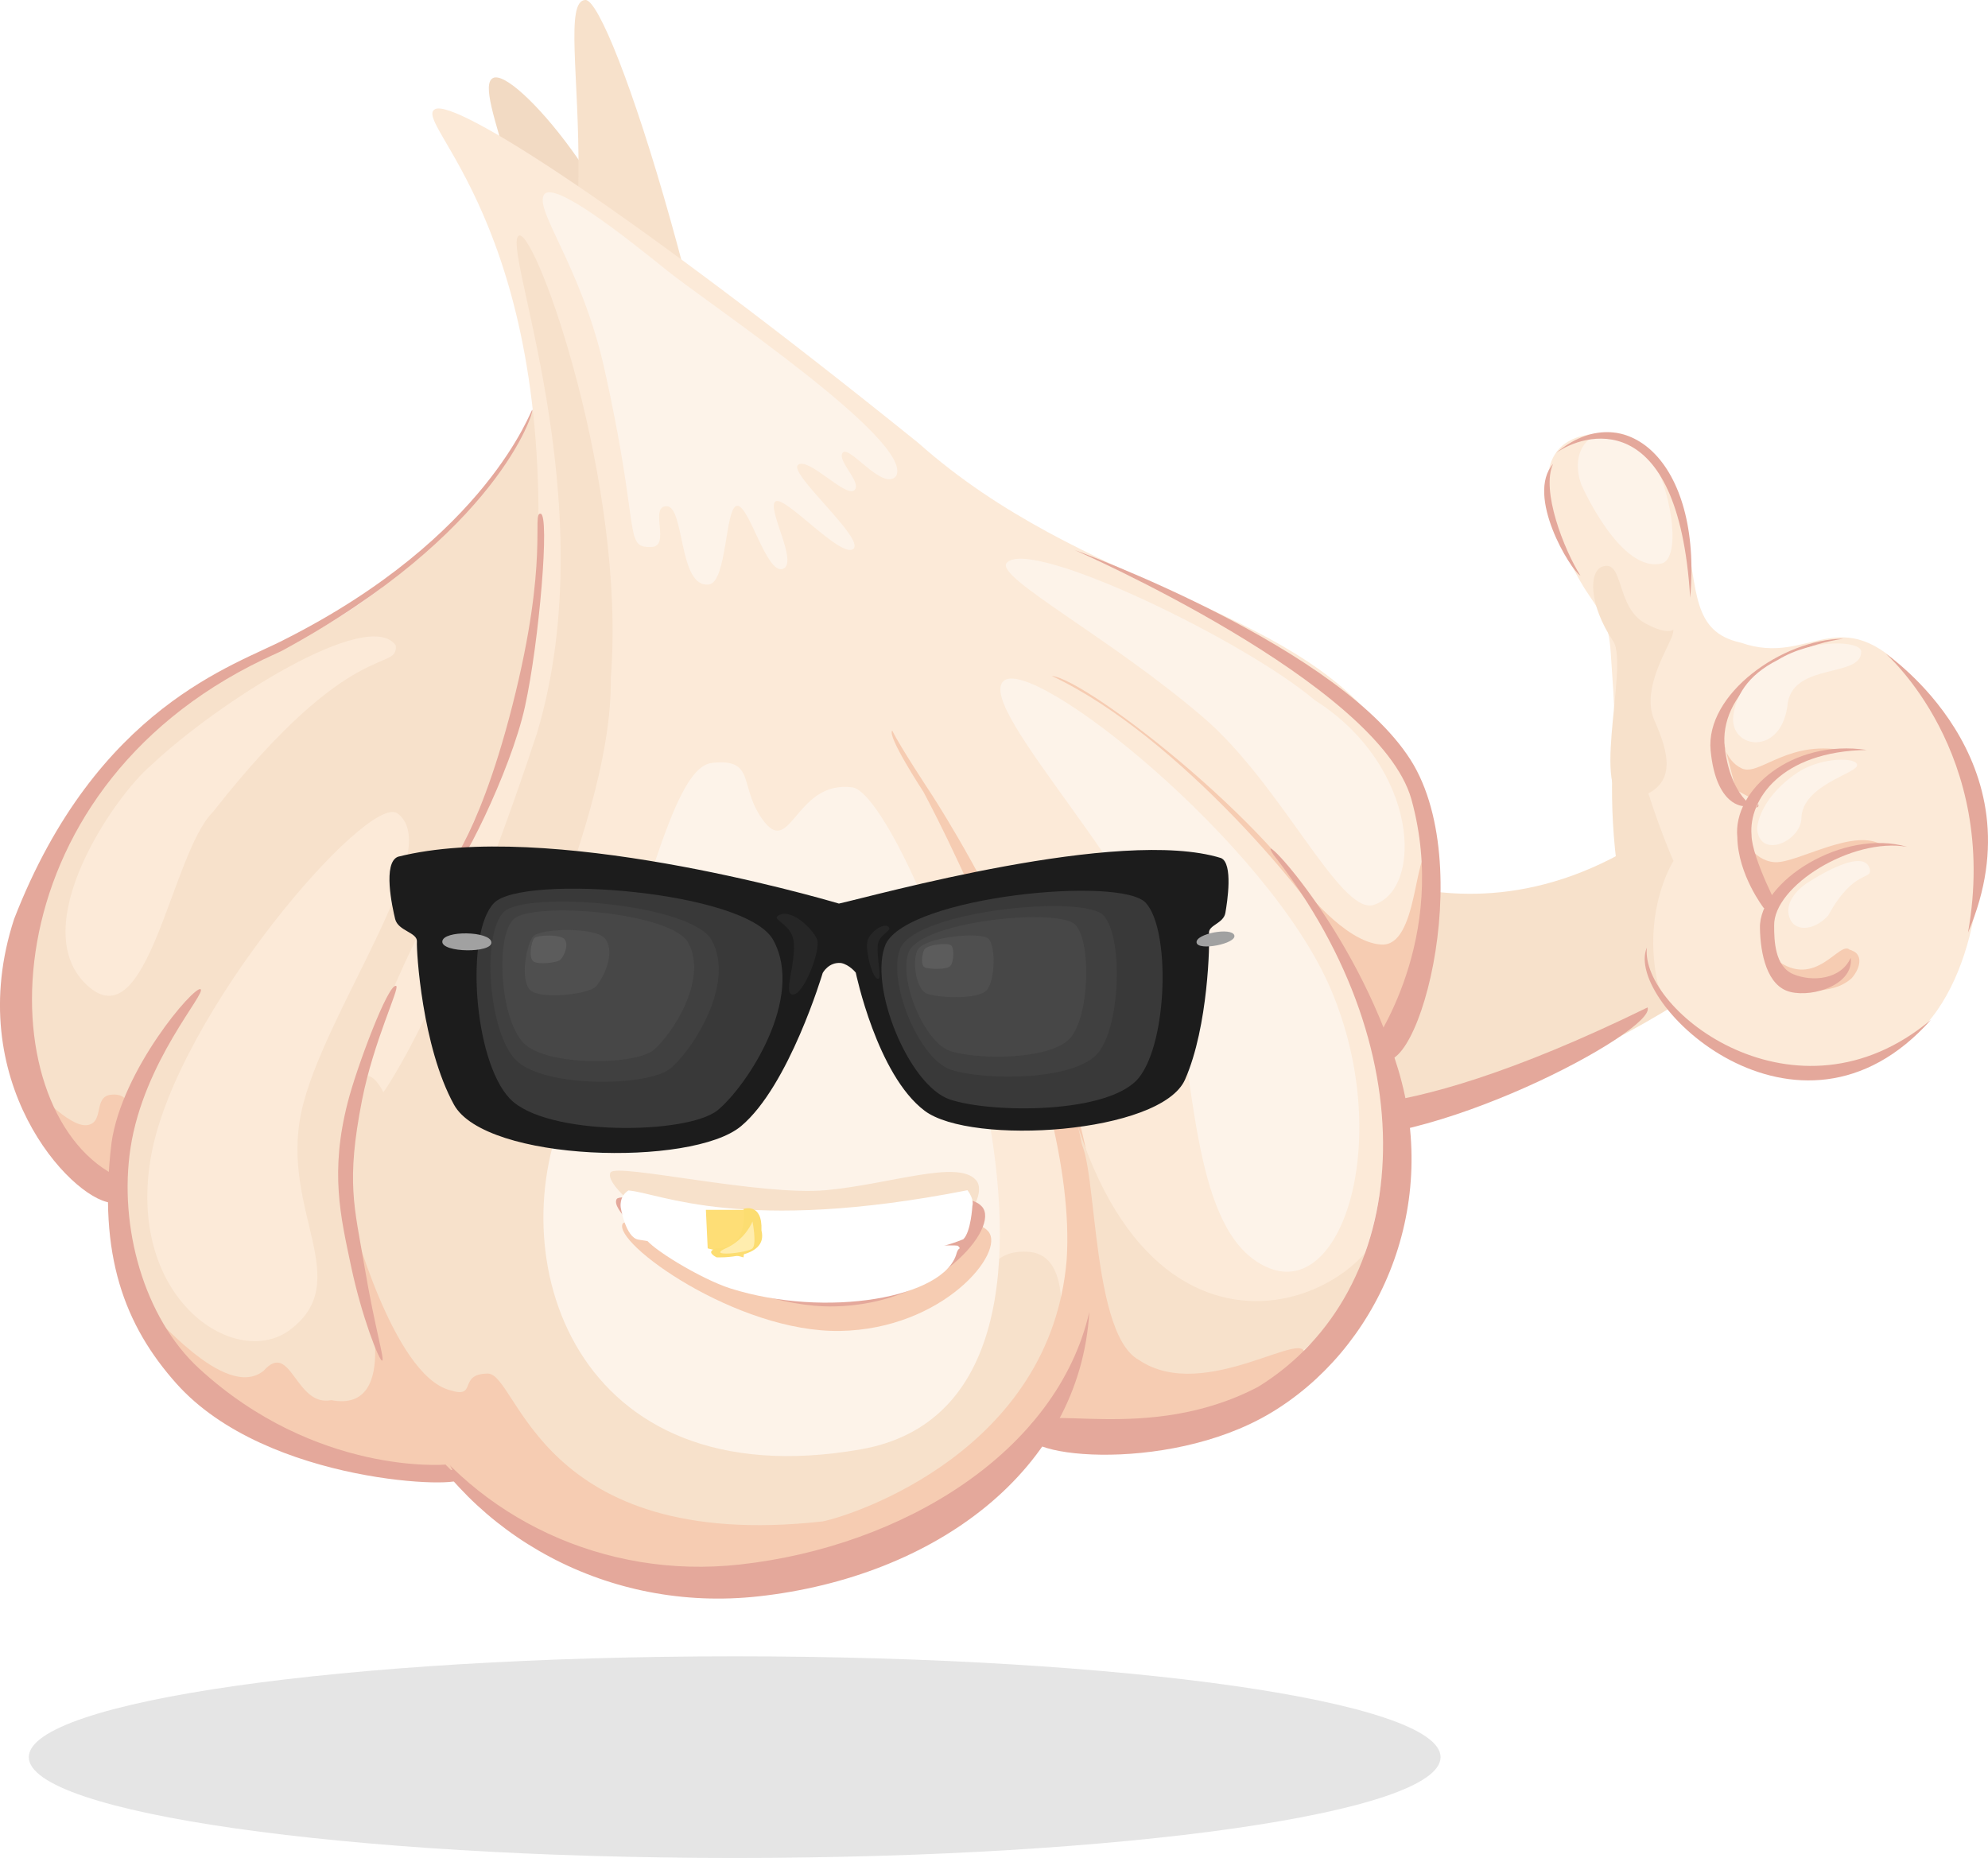 <svg version="1.1" xmlns="http://www.w3.org/2000/svg" xmlns:xlink="http://www.w3.org/1999/xlink" width="138" height="129" viewBox="0 0 138 129">
<defs>
<filter id="Shape-33-fx" filterUnits="userSpaceOnUse">
<feFlood flood-color="#121212" flood-opacity="1.000"/>
<feComposite operator="in" in2="SourceAlpha" />
<feOffset dx="1" dy="1.732"/>
<feGaussianBlur stdDeviation="0.0" result="blur" />
<feComposite operator="out" in="blur" in2="SourceAlpha" result="maskedShadow"/>
<feComposite operator="over" in="maskedShadow" in2="SourceGraphic" result="dropShadow"/>
<feFlood flood-color="#FFFFFF" flood-opacity="0.500"/>
<feComposite operator="out" in2="SourceAlpha"/>
<feOffset dx="1" dy="1.732"/>
<feGaussianBlur stdDeviation="0.0" result="blur" />
<feComposite operator="in" in="blur" in2="SourceAlpha" result="maskedShadow"/>
<feBlend mode="normal" in="maskedShadow" in2="dropShadow" result="innerShadow"/>
</filter>
<filter id="Shape-33-copy-fx" filterUnits="userSpaceOnUse">
<feFlood flood-color="#121212" flood-opacity="1.000"/>
<feComposite operator="in" in2="SourceAlpha" />
<feOffset dx="1" dy="1.732"/>
<feGaussianBlur stdDeviation="0.0" result="blur" />
<feComposite operator="out" in="blur" in2="SourceAlpha" result="maskedShadow"/>
<feComposite operator="over" in="maskedShadow" in2="SourceGraphic" result="dropShadow"/>
<feFlood flood-color="#FFFFFF" flood-opacity="0.500"/>
<feComposite operator="out" in2="SourceAlpha"/>
<feOffset dx="1" dy="1.732"/>
<feGaussianBlur stdDeviation="0.0" result="blur" />
<feComposite operator="in" in="blur" in2="SourceAlpha" result="maskedShadow"/>
<feBlend mode="normal" in="maskedShadow" in2="dropShadow" result="innerShadow"/>
</filter>
</defs>
<g id="icon-cta-garliic">
<path id="shadow" d="M51.000,115.000 C78.062,115.000 100.000,118.134 100.000,122.000 C100.000,125.866 78.062,129.000 51.000,129.000 C23.938,129.000 2.000,125.866 2.000,122.000 C2.000,118.134 23.938,115.000 51.000,115.000 z" fill="#000000" opacity="0.102" />
<g id="hand-like">
<path id="Shape-42" d="M95.589,66.712 C98.581,64.025 94.853,61.089 98.496,61.740 C103.288,62.598 110.481,62.106 118.100,55.236 C131.509,43.144 125.128,59.261 123.896,63.269 C122.664,67.278 100.463,80.297 90.489,77.945 C89.824,73.914 89.206,70.004 95.589,66.712 z" fill="#F7E1CB" />
<path id="Shape-60" d="M90.248,76.384 C90.248,76.384 95.418,79.218 114.368,69.947 C115.033,71.559 98.802,80.184 91.122,78.874 C89.260,78.740 90.248,76.384 90.248,76.384 z" fill="#E4A89B" />
<path id="Shape-43" d="M109.791,30.275 C114.579,29.015 116.212,33.904 116.996,37.151 C117.895,40.871 117.384,43.881 120.852,44.623 C125.704,46.324 127.629,41.459 132.676,46.965 C136.287,50.708 137.430,54.677 137.478,58.853 C137.525,63.030 136.161,72.512 128.886,73.899 C121.612,75.286 116.680,71.913 115.310,68.837 C113.939,65.761 114.367,63.363 114.497,60.304 C111.874,57.467 112.269,51.628 111.940,47.224 C111.703,44.056 111.906,43.639 110.312,41.337 C108.717,39.034 105.003,31.535 109.791,30.275 z" fill="#FCEAD8" />
<path id="Shape-55" d="M111.211,39.347 C112.744,38.784 112.143,42.184 114.230,43.294 C116.317,44.405 116.213,43.285 116.130,43.966 C116.047,44.648 113.842,47.738 114.839,50.006 C115.837,52.273 116.579,54.711 113.337,55.466 C110.096,56.222 113.133,46.252 111.985,44.527 C110.244,41.910 110.315,39.676 111.211,39.347 z" fill="#F7E1CB" />
<path id="Shape-54" d="M110.336,30.479 C108.935,31.674 109.781,33.669 109.781,33.669 C109.781,33.669 112.519,39.920 115.411,39.103 C116.579,38.664 116.178,34.787 114.832,32.078 C113.486,29.369 110.762,29.897 110.336,30.479 z" fill="#FDF3E9" />
<path id="Shape-53" d="M113.175,50.585 C114.452,56.008 116.169,59.777 116.169,59.777 C116.169,59.777 113.783,63.442 115.226,68.937 C110.380,62.749 111.898,45.163 113.175,50.585 z" fill="#F7E1CB" />
<path id="Shape-50" d="M128.421,65.962 C129.322,66.156 129.216,67.146 128.531,67.924 C127.066,69.239 124.442,68.652 124.442,68.652 C124.442,68.652 128.356,67.688 128.421,65.962 z" fill="#F6CCB2" />
<path id="Shape-47" d="M119.574,51.214 C119.574,51.214 119.661,52.767 120.909,53.352 C122.156,53.936 124.188,51.194 128.374,52.184 C125.090,51.388 121.759,55.518 121.759,55.518 L120.507,54.852 L119.574,51.214 z" fill="#F6CCB2" />
<path id="Shape-48" d="M120.929,58.026 L122.672,63.094 C122.672,63.094 126.051,58.388 130.684,58.695 C128.749,57.412 124.761,59.938 123.219,59.863 C121.676,59.788 120.929,58.026 120.929,58.026 z" fill="#F6CCB2" />
<path id="Shape-49" d="M123.271,66.610 C126.066,68.786 127.721,65.197 128.421,65.962 C128.563,65.832 128.824,66.625 128.704,66.684 C128.683,67.751 128.303,68.183 127.590,68.471 C124.741,68.981 122.164,68.519 123.271,66.610 z" fill="#F6CCB2" />
<path id="Shape-51" d="M124.175,63.552 C124.459,64.778 125.953,64.638 126.912,63.557 C128.712,60.267 129.997,61.165 129.788,60.313 C129.320,58.666 125.341,61.379 125.341,61.379 C125.341,61.379 123.892,62.327 124.175,63.552 z" fill="#FDF3E9" />
<path id="Shape-56" d="M114.321,65.790 C112.671,69.576 124.823,81.180 134.038,70.806 C124.681,78.646 113.838,70.165 114.321,65.790 z" fill="#E4A89B" />
<path id="Shape-57" d="M130.907,45.393 C130.907,45.393 141.766,52.725 136.612,64.752 C138.826,52.279 130.907,45.393 130.907,45.393 z" fill="#E4A89B" />
<path id="Shape-58" d="M108.015,31.455 C112.712,27.493 118.184,31.915 117.326,41.500 C116.503,27.951 109.823,30.120 108.015,31.455 z" fill="#E4A89B" />
<path id="Shape-59" d="M107.815,32.204 C105.874,34.408 109.019,39.579 109.709,39.970 C108.577,38.190 106.946,34.038 107.815,32.204 z" fill="#E4A89B" />
<path id="Shape-44-copy-2" d="M132.393,58.798 C127.947,57.496 122.087,61.199 122.169,64.444 C122.200,66.189 122.642,68.475 124.284,68.872 C125.926,69.270 128.693,68.316 128.470,66.503 C127.786,68.019 125.800,68.184 124.495,67.644 C123.189,67.104 123.155,65.277 123.155,64.275 C123.091,61.529 128.549,58.117 132.393,58.798 z" fill="#E4A89B" />
<path id="Shape-44" d="M127.962,44.346 C123.702,44.381 118.364,48.199 118.746,52.114 C119.128,56.029 121.051,55.969 121.051,55.969 C121.051,55.969 121.872,56.556 122.037,55.800 C122.344,56.563 120.186,55.692 119.732,51.945 C119.278,48.198 123.309,45.028 127.962,44.346 z" fill="#E4A89B" />
<path id="Shape-44-copy" d="M129.585,52.070 C124.440,51.299 120.270,54.823 120.599,58.136 C120.645,60.727 122.420,63.027 122.420,63.027 C122.420,63.027 123.241,63.613 123.406,62.858 C123.713,63.621 121.585,59.569 121.585,57.967 C121.378,55.557 123.598,52.168 129.585,52.070 z" fill="#E4A89B" />
<path id="Shape-45" d="M124.108,48.754 C124.613,46.014 129.219,47.049 129.198,45.246 C129.237,44.505 125.905,44.287 123.400,45.826 C121.245,46.912 120.487,48.383 120.319,49.698 C120.028,52.012 123.748,52.594 124.108,48.754 z" fill="#FDF3E9" />
<path id="Shape-45-copy" d="M125.048,56.821 C125.080,54.522 128.865,53.714 128.914,53.137 C128.962,52.560 126.451,52.540 124.811,53.619 C123.171,54.698 122.139,56.162 121.971,57.478 C122.080,59.687 124.978,58.466 125.048,56.821 z" fill="#FDF3E9" />
</g>
<g id="garlick">
<g id="body">
<path id="Shape-3" d="M37.095,23.940 C37.733,15.201 32.709,6.231 34.216,5.421 C35.723,4.612 43.804,14.313 44.148,20.375 C44.493,26.436 36.456,32.679 37.095,23.940 z" fill="#F2DAC3" />
<path id="Shape-2" d="M40.641,-0.001 C37.796,0.054 44.634,20.954 33.322,34.196 C22.011,47.438 15.178,44.005 7.021,54.248 C-6.092,71.433 7.954,82.187 7.954,82.187 C7.954,82.187 9.335,104.511 35.182,101.643 C72.692,97.482 44.143,-0.068 40.641,-0.001 z" fill="#F7E1CB" />
<path id="Shape-21" d="M2.333,75.532 C2.333,75.532 4.759,78.260 6.020,78.120 C7.281,77.981 6.442,76.147 7.703,76.007 C8.963,75.867 9.079,76.925 8.728,77.606 C8.378,78.287 8.000,82.610 8.000,82.610 L3.755,78.800 L2.333,75.532 z" fill="#F6CCB2" />
<path id="Shape-1" d="M30.198,7.580 C28.553,8.464 38.408,15.553 37.295,39.692 C36.370,59.753 22.692,67.222 24.621,84.834 C25.733,94.983 29.769,111.449 54.040,108.756 C70.119,106.973 72.561,98.923 72.561,98.923 C72.561,98.923 99.120,102.834 95.861,73.078 C97.817,71.124 102.497,59.805 96.096,50.884 C89.696,41.963 75.206,40.948 63.763,30.767 C43.857,14.710 31.605,6.824 30.198,7.580 z" fill="#FCEAD8" />
<path id="Shape-16" d="M36.051,16.349 C34.603,16.724 42.105,34.730 37.281,50.891 C31.054,69.778 26.613,75.836 26.613,75.836 C26.613,75.836 24.120,70.547 23.969,82.765 C23.818,94.984 38.002,107.967 45.285,108.443 C64.941,111.186 72.282,98.598 72.282,98.598 C72.282,98.598 75.934,87.276 71.429,86.919 C66.923,86.563 68.856,92.556 64.723,93.657 C56.760,95.263 59.900,80.429 52.269,76.780 C44.638,73.132 38.237,79.042 35.437,76.784 C32.638,74.525 42.551,58.227 42.397,47.113 C43.483,33.720 37.312,16.209 36.051,16.349 z" fill="#F7E1CB" />
<path id="Shape-15" d="M24.365,84.434 C24.365,84.434 27.273,95.457 31.218,96.517 C33.202,97.154 31.732,95.390 33.857,95.368 C35.982,95.347 37.348,107.825 57.101,105.634 C59.389,105.166 72.934,100.666 74.043,87.486 C74.895,74.868 64.103,54.980 64.103,54.980 C64.103,54.980 61.550,51.089 61.935,50.725 C62.483,51.842 64.523,54.934 64.523,54.934 C64.523,54.934 77.253,74.071 76.097,88.756 C74.940,103.441 61.138,107.541 56.841,109.088 C44.068,112.859 34.735,105.332 33.126,104.226 C25.217,98.040 24.365,84.434 24.365,84.434 z" fill="#F6CCB2" />
<path id="Shape-14-copy" d="M37.528,35.665 C36.882,35.594 38.156,38.807 35.579,48.940 C33.002,59.072 30.541,60.558 31.132,60.778 C31.724,60.998 35.450,53.592 36.442,49.058 C37.435,44.524 38.174,35.737 37.528,35.665 z" fill="#E4A89B" />
<path id="Shape-8" d="M10.500,80.192 C12.295,70.362 25.511,55.087 27.576,56.463 C31.041,58.968 22.393,70.312 20.916,77.217 C19.439,84.123 24.757,88.993 20.027,92.407 C16.172,95.082 8.706,90.022 10.500,80.192 z" fill="#FCEAD8" />
<path id="Shape-9" d="M27.469,44.809 C25.581,42.129 15.139,48.746 10.512,53.112 C7.884,55.329 1.748,64.360 6.017,68.381 C10.285,72.402 11.869,59.246 14.784,56.374 C24.441,44.057 27.678,46.712 27.469,44.809 z" fill="#FCEAD8" />
<path id="Shape-18" d="M74.623,77.544 C80.964,98.576 98.078,88.904 96.414,82.007 C97.818,76.216 97.261,82.101 96.644,86.049 C88.555,101.064 73.704,99.787 75.770,86.125 C75.482,81.555 75.183,79.208 74.623,77.544 z" fill="#F7E1CB" />
<path id="Shape-18-copy" d="M92.436,65.109 C91.411,62.868 81.974,51.142 73.005,46.929 C75.510,47.150 89.618,58.143 92.647,65.086 C96.968,72.725 96.020,73.425 92.436,65.109 z" fill="#F6CCB2" />
<path id="Shape-4" d="M37.756,13.531 C38.395,12.445 43.527,16.542 46.327,18.800 C49.126,21.058 63.462,30.623 62.212,33.045 C61.324,34.158 58.944,30.870 58.500,31.426 C58.056,31.983 59.912,33.554 59.292,34.046 C58.673,34.537 56.089,31.694 55.396,32.278 C54.702,32.863 60.083,37.426 59.233,38.112 C58.382,38.799 54.442,34.330 53.823,34.821 C53.203,35.313 55.472,39.121 54.335,39.501 C53.198,39.881 51.993,35.024 51.162,35.117 C50.330,35.209 50.473,40.353 49.235,40.575 C47.082,40.898 47.550,35.179 46.284,35.150 C45.019,35.121 46.618,37.989 45.186,37.979 C43.256,38.024 44.502,36.874 41.890,25.322 C40.299,18.477 37.118,14.616 37.756,13.531 z" fill="#FDF3E9" />
<path id="Shape-17" d="M74.611,79.074 C76.269,78.676 75.440,92.468 79.057,94.422 C83.653,97.551 91.106,91.801 90.520,94.220 C88.741,99.341 77.955,99.895 77.955,99.895 C77.955,99.895 72.094,100.760 71.885,98.856 C78.052,94.961 72.953,79.472 74.611,79.074 z" fill="#F6CCB2" />
<path id="Ellipse-1" d="M51.367,108.625 C62.668,107.371 73.377,100.819 75.616,91.094 C74.958,102.095 64.873,109.481 52.672,110.834 C42.234,111.992 32.668,106.648 28.270,98.166 C33.090,105.345 41.867,109.678 51.367,108.625 z" fill="#E4A89B" />
<path id="Shape-5" d="M69.892,39.069 C71.543,37.302 86.350,44.444 91.279,48.621 C98.484,53.187 98.881,61.776 95.301,62.845 C92.968,63.407 88.949,54.472 83.555,49.834 C77.026,44.220 68.988,40.037 69.892,39.069 z" fill="#FDF3E9" />
<path id="Shape-19" d="M90.338,61.489 C90.338,61.489 93.323,65.439 95.891,65.582 C98.459,65.725 98.138,58.911 99.235,59.217 C100.332,59.524 97.870,71.999 96.212,72.396 C95.420,70.986 90.338,61.489 90.338,61.489 z" fill="#F6CCB2" />
<path id="Shape-20" d="M25.341,89.463 C25.341,89.463 27.995,98.159 22.999,97.215 C20.501,97.706 20.201,93.030 18.309,95.167 C15.575,97.396 10.375,90.695 10.677,91.518 C10.980,92.341 14.499,99.228 22.552,100.904 C28.014,102.224 31.400,102.063 31.400,102.063 L25.341,89.463 z" fill="#F6CCB2" />
<path id="Shape-6" d="M69.643,47.301 C71.559,45.376 88.100,58.526 92.410,68.751 C96.720,78.976 93.255,90.064 88.144,88.062 C83.033,86.060 83.018,76.215 81.577,68.882 C80.136,61.550 67.726,49.227 69.643,47.301 z" fill="#FDF3E9" />
<path id="Shape-7" d="M49.420,52.970 C52.572,52.620 51.204,54.699 53.058,57.062 C54.912,59.424 55.290,54.138 59.177,54.670 C63.064,55.202 79.778,97.125 59.744,100.631 C39.709,104.138 34.541,87.049 39.453,76.552 C44.365,66.055 46.267,53.320 49.420,52.970 z" fill="#FDF3E9" />
<path id="Shape-14" d="M27.507,68.459 C26.978,68.160 24.732,74.189 24.138,76.539 C22.896,81.386 23.637,84.445 24.373,87.931 C25.109,91.417 26.334,94.524 26.527,94.469 C26.719,94.414 26.040,92.306 25.295,87.899 C24.600,83.782 24.009,82.084 25.133,76.372 C25.935,72.300 27.740,68.647 27.507,68.459 z" fill="#E4A89B" />
<path id="Shape-10" d="M74.600,38.189 C74.600,38.189 95.709,47.407 97.978,55.504 C100.631,65.163 95.278,72.607 95.185,72.725 C97.643,77.696 102.747,61.182 98.143,53.130 C93.423,44.985 74.600,38.189 74.600,38.189 z" fill="#E4A89B" />
<path id="Shape-11" d="M88.403,59.349 C99.281,73.233 98.100,89.633 87.343,96.285 C79.600,100.355 71.817,97.258 71.488,99.114 C69.689,101.133 80.894,102.459 88.182,98.119 C95.470,93.778 100.054,84.172 97.051,74.230 C94.048,64.288 86.875,57.056 88.403,59.349 z" fill="#E4A89B" />
<path id="Shape-12" d="M13.919,68.681 C14.370,68.917 9.973,73.676 9.058,79.717 C8.235,85.149 9.982,91.495 13.826,95.022 C21.944,102.470 30.933,101.687 30.933,101.687 C30.933,101.687 30.855,101.624 31.890,102.651 C32.465,103.372 18.543,103.132 12.238,96.054 C8.660,92.038 6.787,87.147 7.742,79.345 C8.457,74.270 13.468,68.446 13.919,68.681 z" fill="#E4A89B" />
<path id="Shape-13" d="M36.951,28.451 C37.088,28.562 34.544,37.048 19.580,45.180 C19.082,45.419 18.561,45.651 18.274,45.789 C-1.029,55.071 -0.819,76.873 7.884,81.553 C9.167,83.551 8.548,83.727 7.673,83.503 C4.871,83.171 -2.682,75.018 0.982,63.801 C6.725,49.014 16.374,46.188 19.792,44.382 C33.900,37.251 36.860,28.378 36.951,28.451 z" fill="#E4A89B" />
</g>
<g id="mouth">
<path id="Shape-22-copy" d="M43.228,84.957 C43.608,84.280 53.670,86.614 58.191,86.187 C62.712,85.761 67.331,84.052 68.593,85.485 C69.855,86.917 65.484,92.287 58.314,92.408 C51.144,92.530 42.488,86.275 43.228,84.957 z" fill="#F6CCB2" />
<path id="Shape-22-copy-2" d="M42.382,81.404 C42.762,80.727 52.824,83.061 57.346,82.634 C61.867,82.208 66.485,80.499 67.747,81.931 C69.009,83.364 64.638,88.734 57.468,88.855 C50.298,88.976 41.642,82.722 42.382,81.404 z" fill="#F7E1CB" />
<path id="Shape-22" d="M42.805,83.255 C43.185,82.578 53.247,84.912 57.768,84.485 C62.290,84.059 66.908,82.350 68.170,83.783 C69.432,85.215 65.061,90.585 57.891,90.706 C50.721,90.827 42.065,84.573 42.805,83.255 z" fill="#E4A89B" />
<path id="Shape-24" d="M67.499,83.724 C67.499,83.724 67.402,85.532 66.869,86.041 C59.889,88.912 45.225,86.195 44.327,86.070 C43.429,85.945 43.089,83.838 43.089,83.838 C43.089,83.838 42.956,83.072 43.623,82.655 C45.789,82.822 51.492,85.722 67.159,82.639 C67.659,83.305 67.499,83.724 67.499,83.724 z" fill="#FFFFFF" />
<path id="Shape-25" d="M44.791,85.960 C49.431,87.610 66.272,86.228 66.513,86.508 C66.754,86.789 66.543,86.542 66.410,86.994 C65.611,90.113 57.363,91.553 50.708,89.458 C48.625,88.791 45.126,86.640 44.791,85.960 z" fill="#FFFFFF" />
<path id="Shape-62" d="M52.000,84.000 L51.613,87.300 L49.126,86.676 L49.000,84.000 L52.000,84.000 z" fill="#FEDE76" />
<path id="Shape-63" d="M51.613,83.935 C51.613,83.935 52.018,86.716 49.748,86.676 C48.882,86.894 49.748,87.300 49.748,87.300 C49.748,87.300 53.375,87.456 52.857,85.429 C52.940,83.467 51.613,83.935 51.613,83.935 z" fill="#FCDD71" />
<path id="Shape-64" d="M52.235,84.806 C52.235,84.806 51.769,86.053 50.369,86.676 C48.970,87.300 51.924,86.988 52.235,86.676 C52.546,86.364 52.235,84.806 52.235,84.806 z" fill="#FFEDAE" />
</g>
<g id="glasses">
<path id="Shape-31" d="M85.061,63.384 C84.929,64.128 83.871,64.222 83.925,64.796 C83.979,65.370 83.895,71.252 82.261,74.955 C80.600,78.720 67.419,79.566 64.180,77.118 C60.874,74.620 59.404,67.529 59.404,67.529 C59.404,67.529 58.965,66.976 58.384,66.863 C57.519,66.777 57.109,67.555 57.109,67.555 C57.109,67.555 54.776,75.403 51.439,78.192 C48.023,81.045 33.699,80.675 31.512,76.696 C29.292,72.657 28.901,66.028 28.941,65.379 C28.981,64.730 27.633,64.647 27.429,63.805 C27.225,62.963 26.554,59.901 27.627,59.484 C37.966,56.878 56.611,62.257 58.235,62.736 C60.587,62.227 77.765,57.396 84.760,59.576 C85.612,59.945 85.192,62.640 85.061,63.384 z" fill="#1C1C1C" />
<path id="Shape-37" d="M61.730,64.435 C61.514,63.936 60.381,64.659 60.215,65.350 C60.048,66.042 60.594,68.074 60.985,67.956 C61.208,67.888 60.858,66.533 60.929,65.625 C60.983,64.944 61.823,64.649 61.730,64.435 z" fill="#262626" />
<path id="Shape-38" d="M53.986,63.595 C54.874,62.961 56.425,64.501 56.716,65.218 C57.007,65.935 55.767,69.177 55.009,69.047 C54.373,69.002 55.207,67.056 55.109,65.497 C55.026,64.163 53.577,63.887 53.986,63.595 z" fill="#262626" />
<path id="Shape-32" d="M34.297,62.692 C36.272,60.671 51.834,61.840 53.683,65.280 C55.874,69.303 51.864,75.382 49.830,77.072 C47.778,78.779 37.905,78.922 35.391,76.280 C32.855,73.613 32.282,64.754 34.297,62.692 z" fill="#393939" />
<path id="Shape-32-copy" d="M34.951,63.339 C36.423,61.819 48.035,62.711 49.417,65.302 C51.055,68.331 48.067,72.904 46.551,74.175 C45.021,75.458 37.655,75.558 35.777,73.568 C33.883,71.558 33.449,64.890 34.951,63.339 z" fill="#404040" />
<path id="Shape-32-copy-4" d="M35.631,63.838 C36.868,62.566 46.626,63.307 47.786,65.474 C49.161,68.007 46.649,71.834 45.374,72.898 C44.088,73.971 37.898,74.059 36.321,72.394 C34.730,70.714 34.368,65.136 35.631,63.838 z" fill="#474747" />
<path id="Shape-32-copy-5" d="M36.995,65.036 C37.464,64.434 41.447,64.336 42.040,65.213 C42.741,66.238 41.843,67.993 41.348,68.506 C40.849,69.025 37.584,69.411 36.836,68.768 C36.082,68.119 36.515,65.649 36.995,65.036 z" fill="#4F4F4F" />
<path id="Shape-32-copy-6" d="M37.075,65.152 C37.273,64.897 38.953,64.857 39.204,65.229 C39.500,65.664 39.121,66.407 38.913,66.625 C38.702,66.845 37.324,67.008 37.009,66.735 C36.690,66.460 36.872,65.412 37.075,65.152 z" fill="#5C5C5C" />
<path id="Shape-32" d="M79.526,62.675 C77.772,60.808 63.094,62.234 61.488,65.540 C60.240,68.394 63.067,75.372 65.938,76.338 C68.808,77.304 77.065,77.368 79.077,74.803 C81.068,72.265 81.248,64.507 79.526,62.675 z" fill="#393939" />
<path id="Shape-32-copy-2" d="M76.604,63.561 C75.233,62.097 63.769,63.209 62.516,65.801 C61.542,68.038 63.752,73.509 65.995,74.267 C68.237,75.025 74.686,75.078 76.256,73.068 C77.811,71.079 77.949,64.998 76.604,63.561 z" fill="#404040" />
<path id="Shape-32-copy-3" d="M74.649,64.209 C73.526,63.011 64.132,63.923 63.105,66.044 C62.307,67.874 64.117,72.350 65.955,72.970 C67.792,73.590 73.077,73.632 74.363,71.988 C75.637,70.360 75.752,65.384 74.649,64.209 z" fill="#474747" />
<path id="Shape-32-copy-7" d="M68.639,65.196 C68.152,64.654 64.106,65.044 63.668,65.997 C63.328,66.820 63.581,68.719 64.375,69.002 C65.168,69.285 67.981,69.437 68.533,68.699 C69.078,67.969 69.116,65.728 68.639,65.196 z" fill="#4F4F4F" />
<path id="Shape-32-copy-8" d="M66.038,65.646 C65.833,65.431 64.332,65.574 64.144,65.956 C63.998,66.286 63.891,67.069 64.225,67.180 C64.560,67.292 65.749,67.346 65.984,67.049 C66.216,66.755 66.238,65.858 66.038,65.646 z" fill="#5C5C5C" />
<path id="Shape-33" d="M28.703,61.904 C28.759,61.113 32.027,61.178 32.112,61.954 C32.197,62.729 28.648,62.695 28.703,61.904 z" fill="#A1A1A1" filter="url(#Shape-33-fx)" />
<path id="Shape-33-copy" d="M81.062,61.977 C80.981,61.362 83.495,60.893 83.682,61.474 C83.868,62.055 81.144,62.592 81.062,61.977 z" fill="#A1A1A1" filter="url(#Shape-33-copy-fx)" />
</g>
</g>
</g>
</svg>
